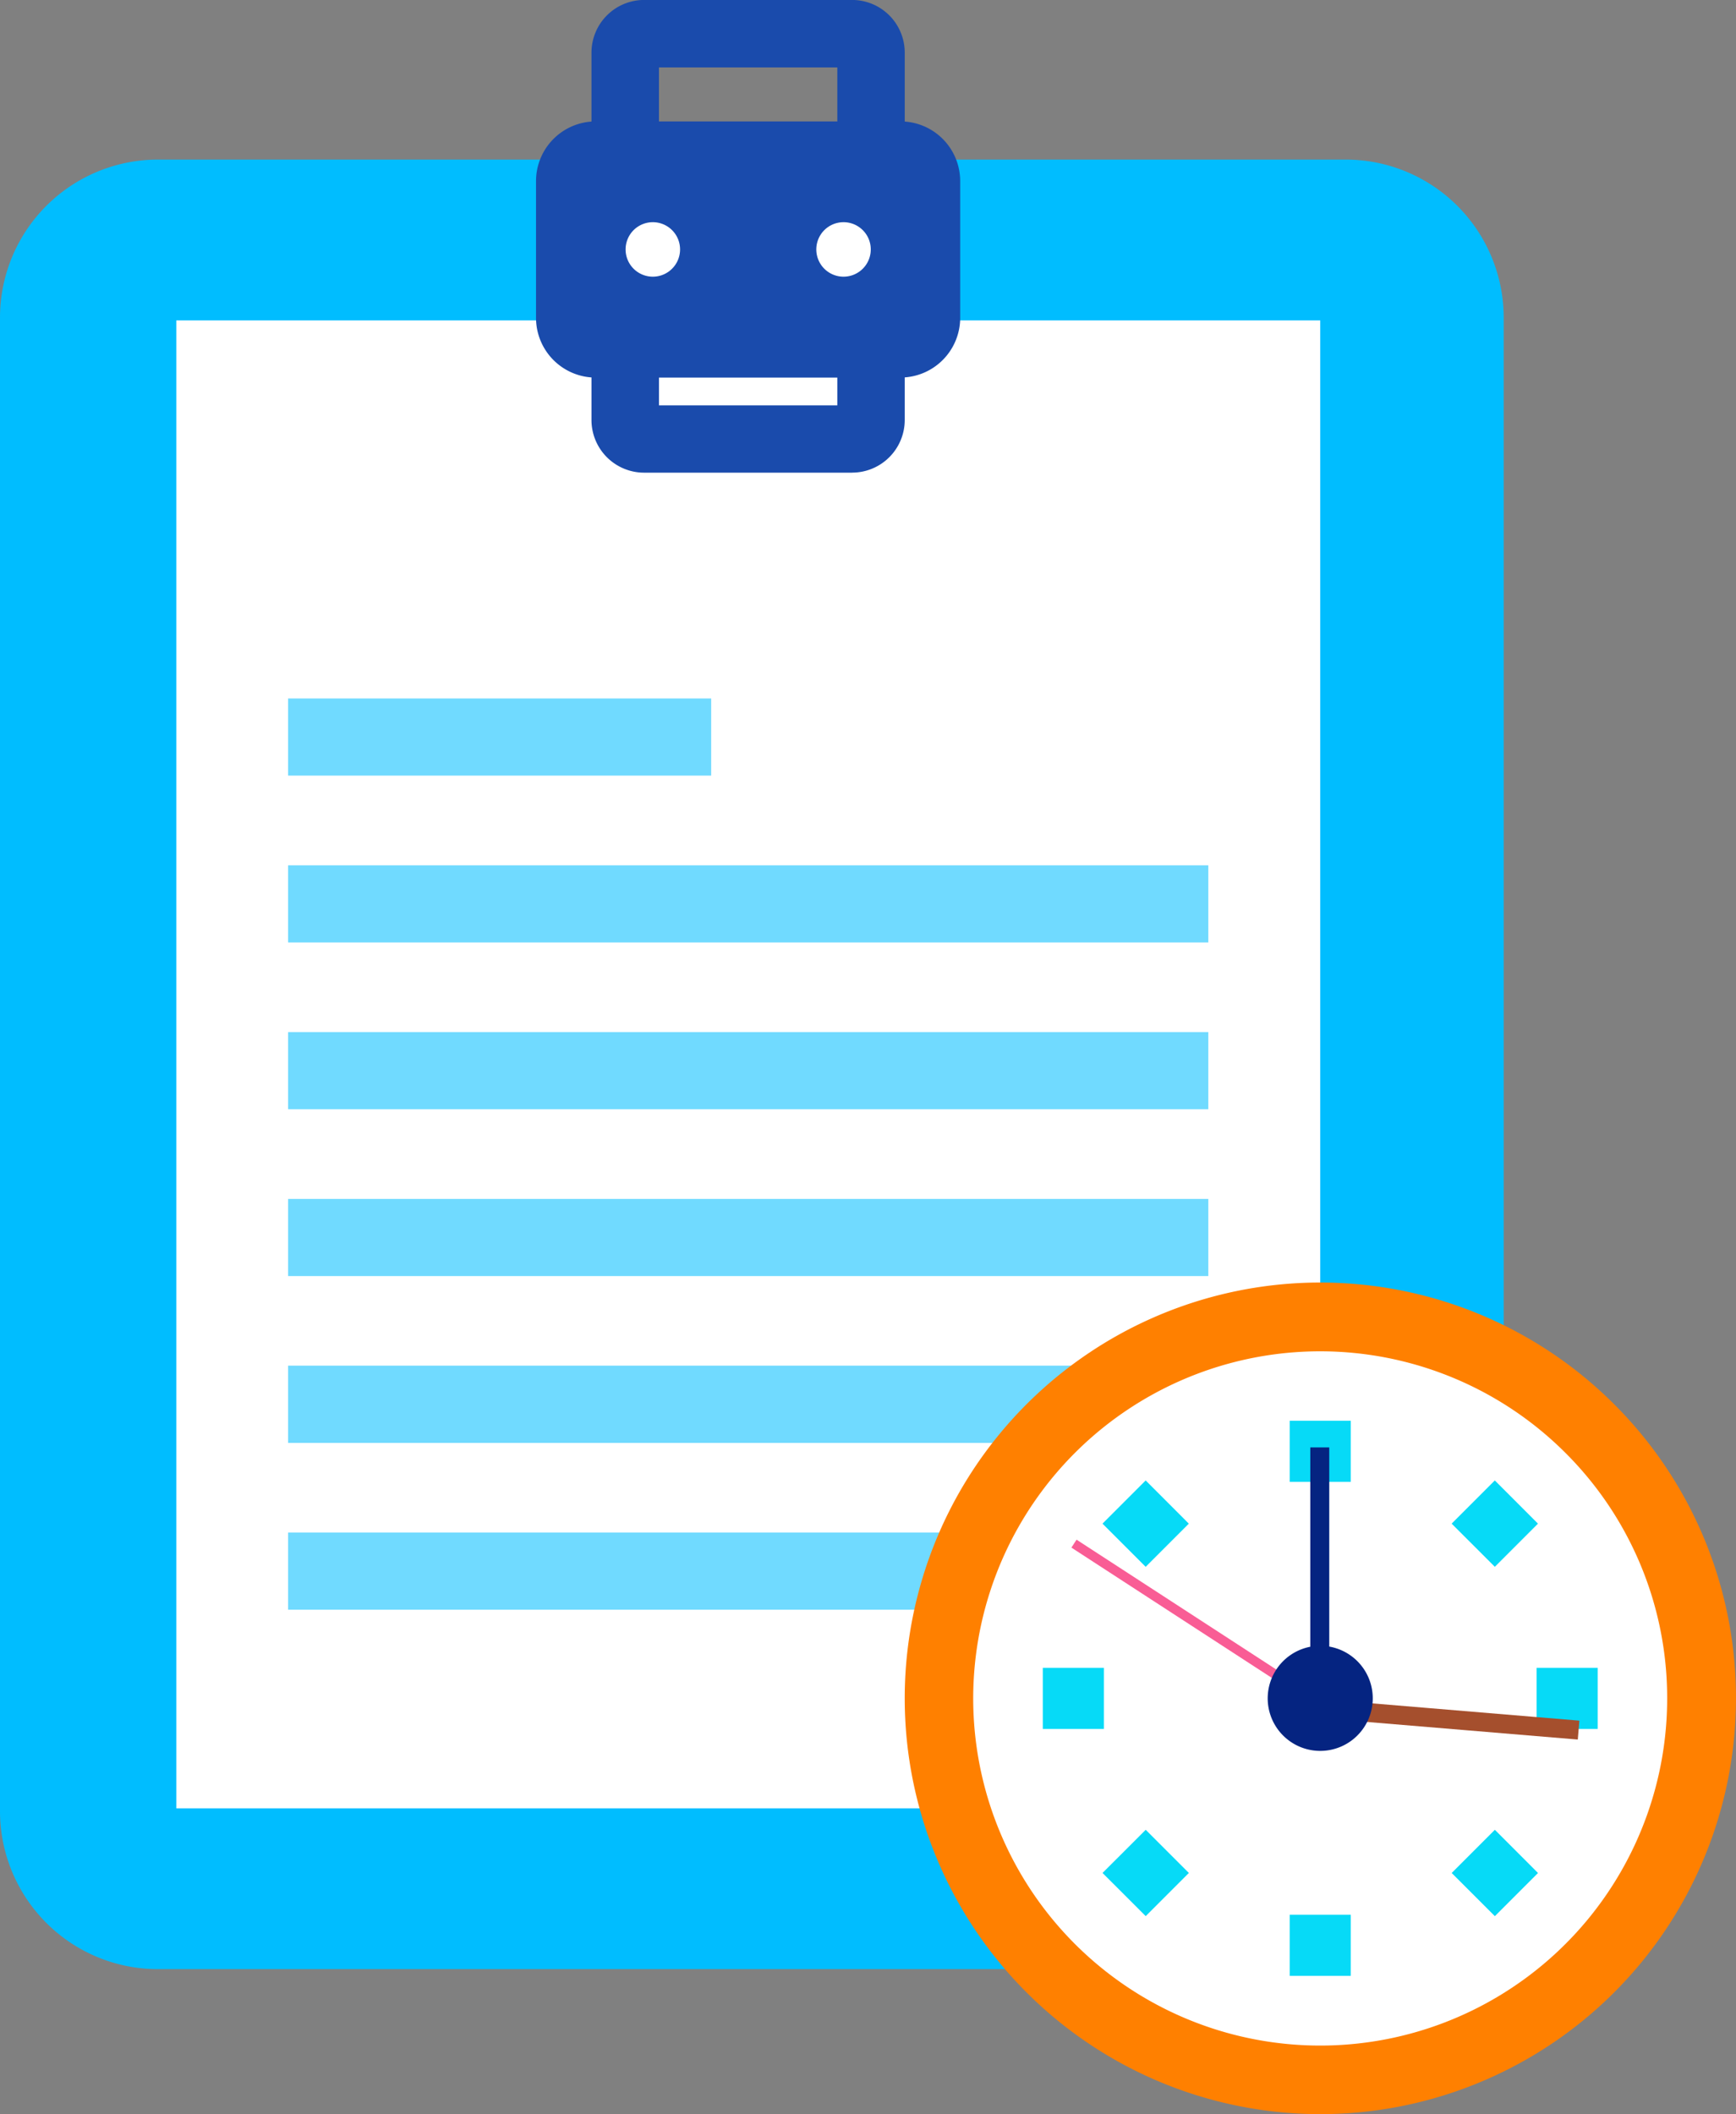 <svg xmlns="http://www.w3.org/2000/svg" width="43.858" height="53.391" viewBox="0 0 43.858 53.391">
  <rect x="0" y="0" width="43.858" height="53.391" fill="#808080" stroke="none"/>
  <g id="Group_3800" data-name="Group 3800" transform="translate(-877.88 -393.508)">
    <path id="Path_2225" data-name="Path 2225" d="M126.818,116.545H96.813a3.991,3.991,0,0,1-3.992-3.992V74.841a3.992,3.992,0,0,1,3.992-3.992h30.005a3.992,3.992,0,0,1,3.992,3.992v37.713a3.992,3.992,0,0,1-3.992,3.992Z" transform="translate(785.059 326.689)" fill="#00bdff"/>
    <path id="Path_2226" data-name="Path 2226" d="M154.718,138.526h-28.9V100.951h28.9v37.575Z" transform="translate(756.516 300.648)" fill="#fff"/>
    <path id="Path_2227" data-name="Path 2227" d="M202.448,70.175h-7.7a1.508,1.508,0,0,1-1.508-1.508V65.214a1.508,1.508,0,0,1,1.508-1.508h7.7a1.508,1.508,0,0,1,1.508,1.508v3.452a1.509,1.509,0,0,1-1.508,1.508Z" transform="translate(698.182 332.868)" fill="#1a4bac"/>
    <path id="Path_2228" data-name="Path 2228" d="M210.2,52.908h-5.256a1.33,1.33,0,0,1-1.329-1.329V42.3a1.331,1.331,0,0,1,1.329-1.329H210.2a1.33,1.33,0,0,1,1.329,1.329v9.278a1.33,1.33,0,0,1-1.329,1.329Zm-4.882-1.7h4.508V42.675H205.32V51.2Z" transform="translate(689.208 352.536)" fill="#1a4bac"/>
    <path id="Path_2229" data-name="Path 2229" d="M211.37,83.272a.688.688,0,1,1-.2-.487A.686.686,0,0,1,211.37,83.272Z" transform="translate(683.691 316.537)" fill="#fff"/>
    <path id="Path_2230" data-name="Path 2230" d="M247.084,83.272a.688.688,0,1,1-.2-.487A.686.686,0,0,1,247.084,83.272Z" transform="translate(652.795 316.537)" fill="#fff"/>
    <g id="Group_3797" data-name="Group 3797" transform="translate(885.158 411.146)">
      <path id="Path_2231" data-name="Path 2231" d="M157.464,144.029H146.775v-1.948h10.689v1.948Z" transform="translate(-146.775 -142.081)" fill="#70daff"/>
      <path id="Path_2232" data-name="Path 2232" d="M170.024,175.259H146.775v-1.948h23.249v1.948Z" transform="translate(-146.775 -169.098)" fill="#70daff"/>
      <path id="Path_2233" data-name="Path 2233" d="M170.024,206.49H146.775v-1.948h23.249v1.948Z" transform="translate(-146.775 -196.117)" fill="#70daff"/>
      <path id="Path_2234" data-name="Path 2234" d="M170.024,237.721H146.775v-1.948h23.249v1.948Z" transform="translate(-146.775 -223.135)" fill="#70daff"/>
      <path id="Path_2235" data-name="Path 2235" d="M170.024,268.951H146.775V267h23.249v1.948Z" transform="translate(-146.775 -250.152)" fill="#70daff"/>
      <path id="Path_2236" data-name="Path 2236" d="M170.024,300.182H146.775v-1.948h23.249v1.948Z" transform="translate(-146.775 -277.171)" fill="#70daff"/>
    </g>
    <g id="Group_3798" data-name="Group 3798" transform="translate(900.729 425.892)">
      <path id="Path_2237" data-name="Path 2237" d="M283.229,291.55a10.5,10.5,0,1,1-3.077-7.427A10.471,10.471,0,0,1,283.229,291.55Z" transform="translate(-262.221 -281.046)" fill="#ff8000"/>
      <path id="Path_2238" data-name="Path 2238" d="M292.637,302.7a8.766,8.766,0,1,1-2.567-6.2A8.739,8.739,0,0,1,292.637,302.7Z" transform="translate(-273.367 -292.192)" fill="#fff"/>
    </g>
    <g id="Group_3799" data-name="Group 3799" transform="translate(904.225 429.386)">
      <path id="Path_2239" data-name="Path 2239" d="M335.917,400.983h-1.543V399.44h1.543v1.543Z" transform="translate(-328.136 -386.965)" fill="#06daf7"/>
      <path id="Path_2240" data-name="Path 2240" d="M335.917,308.5h-1.543v-1.543h1.543V308.5Z" transform="translate(-328.136 -306.957)" fill="#06daf7"/>
      <path id="Path_2241" data-name="Path 2241" d="M366.885,384.619l-.545.545-.545.545-.545-.545-.546-.545.546-.546.545-.545.545.545Z" transform="translate(-354.374 -373.199)" fill="#06daf7"/>
      <path id="Path_2242" data-name="Path 2242" d="M301.489,319.223l-.545.545-.545.545-.545-.545-.546-.545.546-.546.545-.545.545.545Z" transform="translate(-297.8 -316.625)" fill="#06daf7"/>
      <path id="Path_2243" data-name="Path 2243" d="M382.159,353.2v1.543h-1.543V353.2h1.543Z" transform="translate(-368.141 -346.961)" fill="#06daf7"/>
      <path id="Path_2244" data-name="Path 2244" d="M289.675,353.2v1.543h-1.543V353.2h1.543Z" transform="translate(-288.132 -346.961)" fill="#06daf7"/>
      <path id="Path_2245" data-name="Path 2245" d="M365.794,318.132l.545.545.545.546-.545.545-.545.545-.545-.545-.546-.545.546-.546Z" transform="translate(-354.374 -316.625)" fill="#06daf7"/>
      <path id="Path_2246" data-name="Path 2246" d="M300.4,383.528l.545.545.545.545-.545.545-.545.545-.545-.545-.546-.545.546-.545Z" transform="translate(-297.8 -373.199)" fill="#06daf7"/>
    </g>
    <path id="Path_2247" data-name="Path 2247" d="M338.7,318h-.479v-6.045h.479V318Z" transform="translate(572.762 118.104)" fill="#052481"/>
    <path id="Path_2248" data-name="Path 2248" d="M345.019,359.48l-.02.238-.02.239-3.38-.282-3.38-.282.02-.238.02-.239,3.38.282Z" transform="translate(572.762 77.479)" fill="#a54f2d"/>
    <path id="Path_2249" data-name="Path 2249" d="M299.776,333.217l-.065.1-.065.1-3.078-2-3.078-2,.065-.1.065-.1,3.078,2Z" transform="translate(611.458 103.172)" fill="#f95d95"/>
    <path id="Path_2250" data-name="Path 2250" d="M332.907,350.405a1.327,1.327,0,1,1-.389-.938A1.323,1.323,0,0,1,332.907,350.405Z" transform="translate(579.654 85.99)" fill="#052481"/>
  </g>
</svg>
